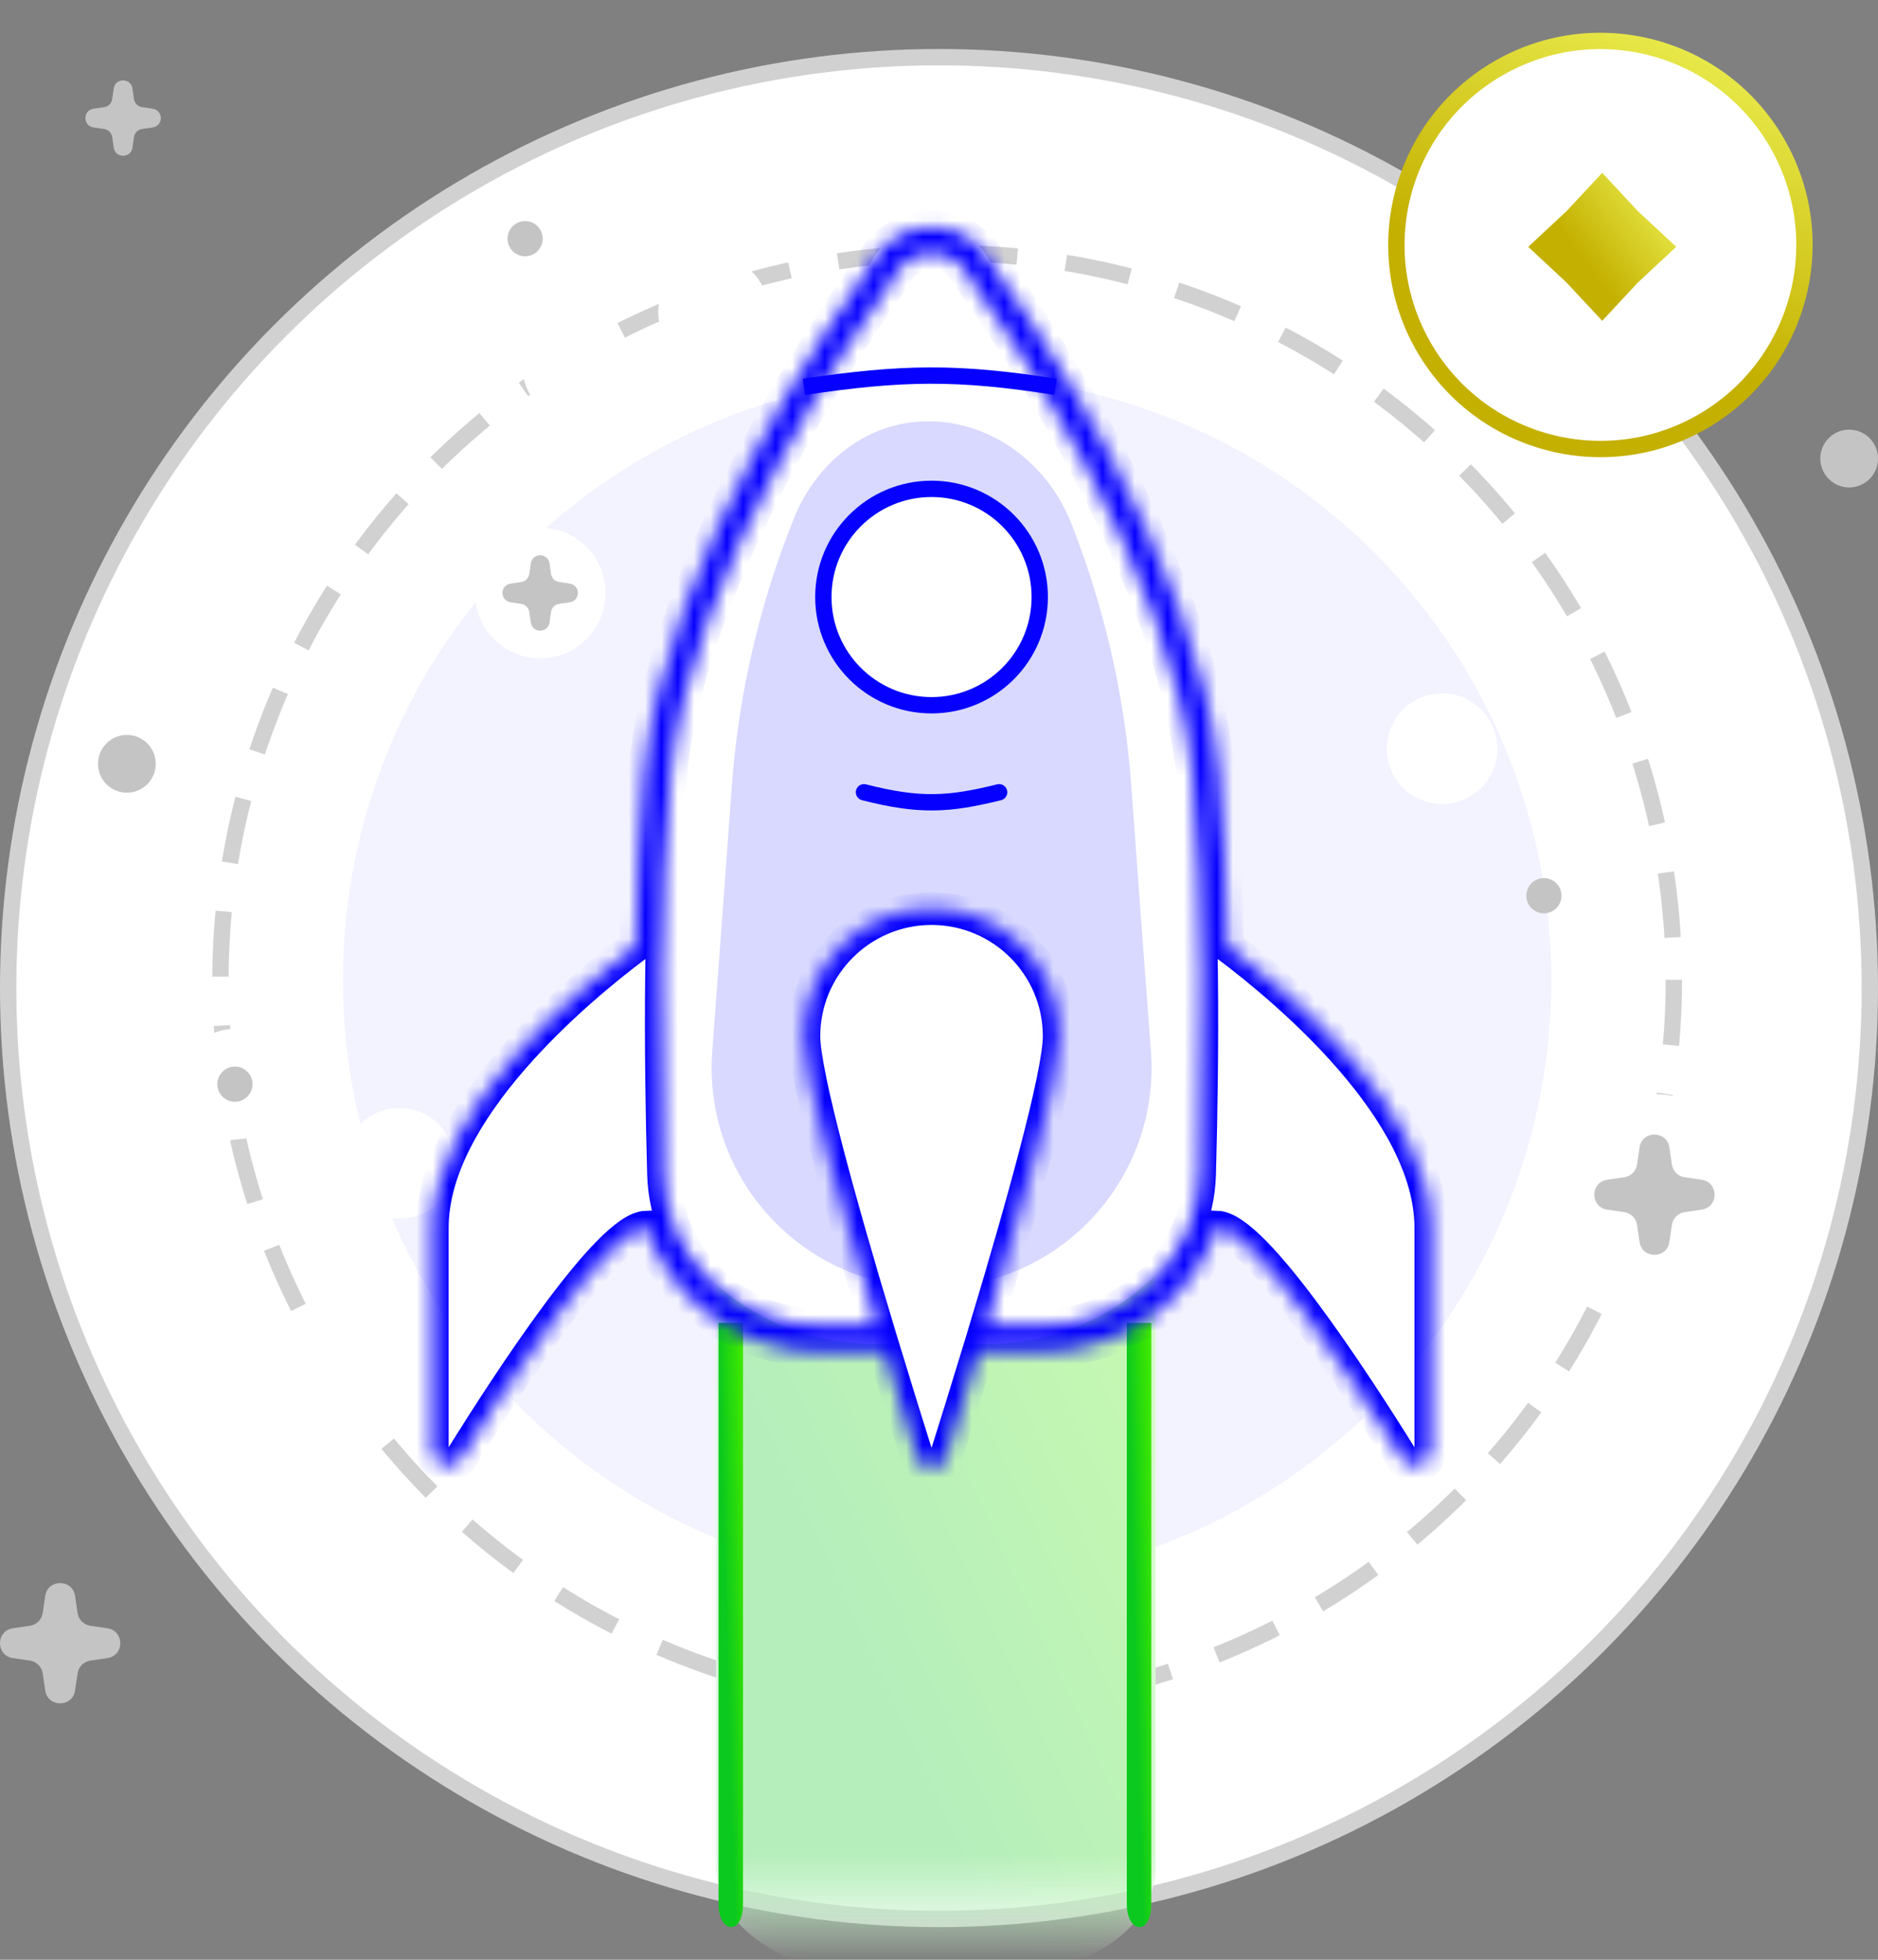 <svg width="115" height="120" viewBox="0 0 115 120" fill="none" xmlns="http://www.w3.org/2000/svg">
<rect x="0" y="0" width="115" height="120" fill="#808080" stroke="none"/>
<g clip-path="url(#clip0)">
<circle cx="57.5" cy="60.5" r="57" fill="white" stroke="#D1D1D1"/>
<circle opacity="0.05" cx="58" cy="60" r="37" fill="#0500FF"/>
<circle cx="58" cy="60" r="44.5" stroke="#D1D1D1" stroke-dasharray="4 3"/>
<path d="M43.852 78H70.763C70.763 78 70.763 104.564 70.763 114.351C70.763 124.137 43.852 123.963 43.852 114.351C43.852 104.739 43.852 78 43.852 78Z" fill="url(#paint0_linear)"/>
<mask id="mask0" mask-type="alpha" maskUnits="userSpaceOnUse" x="43" y="78" width="28" height="44">
<path d="M43.852 78H70.763C70.763 78 70.763 104.564 70.763 114.351C70.763 124.137 43.852 123.963 43.852 114.351C43.852 104.739 43.852 78 43.852 78Z" fill="url(#paint1_linear)"/>
</mask>
<g mask="url(#mask0)">
<path opacity="0.3" d="M43.852 78H70.763C70.763 78 70.763 104.564 70.763 114.351C70.763 124.137 43.852 123.963 43.852 114.351C43.852 104.739 43.852 78 43.852 78Z" fill="url(#paint2_linear)"/>
</g>
<path d="M44 81H45.5C45.5 81 45.5 114.585 45.5 116.573C45.5 118.56 44 118.389 44 116.573C44 114.756 44 81 44 81Z" fill="url(#paint3_linear)"/>
<path d="M69 81H70.5C70.5 81 70.5 114.585 70.5 116.573C70.5 118.56 69 118.389 69 116.573C69 114.756 69 81 69 81Z" fill="url(#paint4_linear)"/>
<ellipse cx="33.078" cy="36.308" rx="4" ry="4" fill="white"/>
<circle cx="101.31" cy="73.154" r="6.154" fill="white"/>
<ellipse cx="88.31" cy="45.846" rx="3.385" ry="3.385" fill="white"/>
<ellipse cx="24.463" cy="71.231" rx="3.385" ry="3.385" fill="white"/>
<path d="M53.076 16.501C53.19 16.339 53.288 16.177 53.379 16.002V16.002C54.899 13.063 59.101 13.063 60.621 16.002V16.002C60.712 16.177 60.81 16.339 60.924 16.501C62.396 18.607 73.184 34.431 74.421 47.789C74.986 53.896 75.061 61.52 74.965 68.195C74.84 76.784 67.241 83.176 58.707 82.196V82.196C57.573 82.066 56.427 82.066 55.293 82.196V82.196C46.759 83.176 39.16 76.784 39.035 68.195C38.939 61.52 39.014 53.896 39.579 47.789C40.816 34.431 51.604 18.607 53.076 16.501Z" fill="white"/>
<path opacity="0.15" d="M56.847 25.798C60.758 25.805 64.159 28.399 65.596 32.037C67.63 37.188 68.884 42.654 69.281 48.172C69.645 53.23 70.082 59.111 70.478 64.363C71.066 72.181 64.885 78.853 57.046 78.853V78.853C49.206 78.853 43.026 72.181 43.614 64.363C44.009 59.111 44.447 53.23 44.81 48.172C45.214 42.554 46.507 36.99 48.607 31.758C49.999 28.29 53.11 25.791 56.847 25.798V25.798Z" fill="#0500FF"/>
<mask id="path-15-inside-1" fill="white">
<path fill-rule="evenodd" clip-rule="evenodd" d="M54.17 82.76H50.287C45.321 82.76 41.059 79.603 39.576 75.133C37.275 75.212 31.23 84.467 28.223 89.307C27.729 90.103 26.473 89.754 26.473 88.818L26.473 75.175C26.473 68.023 35.268 60.665 38.927 57.914C38.996 54.178 39.16 50.494 39.469 47.247C40.717 34.144 51.605 18.62 53.087 16.561C53.2 16.403 53.3 16.245 53.392 16.074C54.962 13.172 59.126 13.172 60.696 16.074C60.788 16.245 60.888 16.403 61.001 16.561C62.483 18.62 73.371 34.144 74.618 47.247C74.928 50.494 75.091 54.178 75.161 57.914C78.82 60.665 87.615 68.023 87.615 75.175L87.615 88.818C87.615 89.754 86.359 90.103 85.865 89.307C82.857 84.467 76.812 75.212 74.512 75.133C73.028 79.603 68.767 82.76 63.801 82.76H59.918C59.144 85.306 58.428 87.596 57.904 89.254C57.636 90.105 56.452 90.105 56.184 89.254C55.66 87.596 54.944 85.306 54.17 82.76ZM53.683 81.151H50.287C45.051 81.151 40.773 77.088 40.63 71.913C40.425 64.51 40.368 54.782 41.071 47.4C41.665 41.169 44.578 34.239 47.612 28.516C50.628 22.828 53.675 18.498 54.393 17.5C54.544 17.29 54.681 17.074 54.808 16.84C55.769 15.062 58.319 15.062 59.28 16.84C59.407 17.074 59.544 17.29 59.695 17.5C60.412 18.498 63.459 22.828 66.476 28.516C69.51 34.239 72.423 41.169 73.017 47.4C73.72 54.782 73.663 64.51 73.458 71.913C73.315 77.088 69.037 81.151 63.801 81.151H60.405C62.523 74.112 64.859 65.812 64.859 63.452C64.859 59.136 61.36 55.637 57.044 55.637C52.728 55.637 49.229 59.136 49.229 63.452C49.229 65.812 51.565 74.112 53.683 81.151Z"/>
</mask>
<path fill-rule="evenodd" clip-rule="evenodd" d="M54.17 82.76H50.287C45.321 82.76 41.059 79.603 39.576 75.133C37.275 75.212 31.23 84.467 28.223 89.307C27.729 90.103 26.473 89.754 26.473 88.818L26.473 75.175C26.473 68.023 35.268 60.665 38.927 57.914C38.996 54.178 39.16 50.494 39.469 47.247C40.717 34.144 51.605 18.62 53.087 16.561C53.2 16.403 53.3 16.245 53.392 16.074C54.962 13.172 59.126 13.172 60.696 16.074C60.788 16.245 60.888 16.403 61.001 16.561C62.483 18.62 73.371 34.144 74.618 47.247C74.928 50.494 75.091 54.178 75.161 57.914C78.82 60.665 87.615 68.023 87.615 75.175L87.615 88.818C87.615 89.754 86.359 90.103 85.865 89.307C82.857 84.467 76.812 75.212 74.512 75.133C73.028 79.603 68.767 82.76 63.801 82.76H59.918C59.144 85.306 58.428 87.596 57.904 89.254C57.636 90.105 56.452 90.105 56.184 89.254C55.66 87.596 54.944 85.306 54.17 82.76ZM53.683 81.151H50.287C45.051 81.151 40.773 77.088 40.63 71.913C40.425 64.51 40.368 54.782 41.071 47.4C41.665 41.169 44.578 34.239 47.612 28.516C50.628 22.828 53.675 18.498 54.393 17.5C54.544 17.29 54.681 17.074 54.808 16.84C55.769 15.062 58.319 15.062 59.28 16.84C59.407 17.074 59.544 17.29 59.695 17.5C60.412 18.498 63.459 22.828 66.476 28.516C69.51 34.239 72.423 41.169 73.017 47.4C73.72 54.782 73.663 64.51 73.458 71.913C73.315 77.088 69.037 81.151 63.801 81.151H60.405C62.523 74.112 64.859 65.812 64.859 63.452C64.859 59.136 61.36 55.637 57.044 55.637C52.728 55.637 49.229 59.136 49.229 63.452C49.229 65.812 51.565 74.112 53.683 81.151Z" fill="white" stroke="#0500FF" stroke-width="2" mask="url(#path-15-inside-1)"/>
<path d="M63.669 36.558C63.669 40.218 60.703 43.184 57.044 43.184C53.384 43.184 50.418 40.218 50.418 36.558C50.418 32.899 53.384 29.933 57.044 29.933C60.703 29.933 63.669 32.899 63.669 36.558Z" fill="white" stroke="#0500FF"/>
<path d="M49.23 23.687C55.245 22.796 58.617 22.739 64.631 23.687" stroke="#0500FF"/>
<path d="M52.906 48.512C56.314 49.383 58.104 49.276 61.181 48.512" stroke="#0500FF" stroke-linecap="round"/>
<ellipse cx="14.385" cy="66.385" rx="3.385" ry="3.385" fill="white"/>
<ellipse cx="43.693" cy="19.077" rx="3.385" ry="3.385" fill="white"/>
<ellipse cx="35.385" cy="22.462" rx="3.385" ry="3.385" fill="white"/>
<ellipse cx="21.08" cy="84.615" rx="3.385" ry="3.385" fill="white"/>
<path d="M32.505 34.494C32.602 33.835 33.552 33.835 33.649 34.494L33.746 35.151C33.784 35.403 33.982 35.601 34.234 35.638L34.891 35.736C35.55 35.833 35.55 36.783 34.891 36.88L34.234 36.977C33.982 37.014 33.784 37.212 33.746 37.465L33.649 38.121C33.552 38.78 32.602 38.78 32.505 38.121L32.408 37.465C32.371 37.212 32.173 37.014 31.92 36.977L31.264 36.88C30.605 36.783 30.605 35.833 31.264 35.736L31.92 35.638C32.173 35.601 32.371 35.403 32.408 35.151L32.505 34.494Z" fill="#C4C4C4"/>
<path d="M100.398 70.259C100.554 69.208 102.069 69.208 102.225 70.259L102.379 71.307C102.439 71.71 102.755 72.026 103.158 72.085L104.206 72.24C105.257 72.395 105.257 73.911 104.206 74.067L103.158 74.221C102.755 74.281 102.439 74.597 102.379 75L102.225 76.048C102.069 77.099 100.554 77.099 100.398 76.048L100.244 75C100.184 74.597 99.868 74.281 99.465 74.221L98.417 74.067C97.366 73.911 97.366 72.395 98.417 72.24L99.465 72.085C99.868 72.026 100.184 71.71 100.244 71.307L100.398 70.259Z" fill="#C4C4C4"/>
<path d="M2.769 97.721C2.925 96.67 4.441 96.67 4.596 97.721L4.751 98.769C4.81 99.172 5.126 99.488 5.529 99.547L6.577 99.702C7.628 99.857 7.628 101.373 6.577 101.528L5.529 101.683C5.126 101.743 4.81 102.059 4.751 102.461L4.596 103.51C4.441 104.561 2.925 104.561 2.769 103.51L2.615 102.461C2.555 102.059 2.239 101.743 1.836 101.683L0.788 101.528C-0.263 101.373 -0.263 99.857 0.788 99.702L1.836 99.547C2.239 99.488 2.555 99.172 2.615 98.769L2.769 97.721Z" fill="#C4C4C4"/>
<path d="M6.966 5.417C7.063 4.758 8.013 4.758 8.11 5.417L8.207 6.074C8.245 6.326 8.443 6.524 8.695 6.561L9.352 6.658C10.011 6.756 10.011 7.706 9.352 7.803L8.695 7.9C8.443 7.937 8.245 8.135 8.207 8.387L8.11 9.044C8.013 9.703 7.063 9.703 6.966 9.044L6.869 8.387C6.832 8.135 6.634 7.937 6.381 7.9L5.724 7.803C5.066 7.706 5.066 6.756 5.724 6.658L6.381 6.561C6.634 6.524 6.832 6.326 6.869 6.074L6.966 5.417Z" fill="#C4C4C4"/>
<ellipse cx="32.155" cy="14.615" rx="1.077" ry="1.077" fill="#C4C4C4"/>
<ellipse cx="14.386" cy="66.385" rx="1.077" ry="1.077" fill="#C4C4C4"/>
<ellipse cx="113.234" cy="28.077" rx="1.769" ry="1.769" fill="#C4C4C4"/>
<ellipse cx="7.769" cy="46.769" rx="1.769" ry="1.769" fill="#C4C4C4"/>
<circle cx="94.542" cy="54.846" r="1.077" fill="#C4C4C4"/>
<path d="M87.922 21.737L89.153 21.725C89.153 21.725 89.166 22.155 89.164 22.431C89.163 22.703 89.146 23.128 89.146 23.128L87.936 23.122L87.922 21.737Z" fill="white"/>
<path d="M87.922 24.166L89.153 24.154C89.153 24.154 89.166 24.584 89.164 24.86C89.163 25.132 89.146 25.556 89.146 25.556L87.936 25.551L87.922 24.166Z" fill="white"/>
<ellipse cx="98.002" cy="15" rx="12.492" ry="12.492" transform="rotate(-30 98.002 15)" fill="white" stroke="url(#paint5_linear)"/>
<path d="M98.112 10.584L100.297 12.93L102.642 15.114L100.297 17.299L98.112 19.644L95.927 17.299L93.582 15.114L95.927 12.93L98.112 10.584Z" fill="url(#paint6_linear)"/>
</g>
<defs>
<linearGradient id="paint0_linear" x1="57.307" y1="78" x2="57.307" y2="121.625" gradientUnits="userSpaceOnUse">
<stop offset="0.818" stop-color="white"/>
<stop offset="0.963" stop-color="white" stop-opacity="0"/>
</linearGradient>
<linearGradient id="paint1_linear" x1="57.307" y1="78" x2="57.307" y2="121.625" gradientUnits="userSpaceOnUse">
<stop offset="0.818" stop-color="white"/>
<stop offset="0.963" stop-color="white" stop-opacity="0"/>
</linearGradient>
<linearGradient id="paint2_linear" x1="65.222" y1="74.996" x2="29.794" y2="91.275" gradientUnits="userSpaceOnUse">
<stop stop-color="#3CE700"/>
<stop offset="0.568" stop-color="#0BC91E"/>
</linearGradient>
<linearGradient id="paint3_linear" x1="45.191" y1="78.452" x2="42.802" y2="78.524" gradientUnits="userSpaceOnUse">
<stop stop-color="#3CE700"/>
<stop offset="0.568" stop-color="#0BC91E"/>
</linearGradient>
<linearGradient id="paint4_linear" x1="70.191" y1="78.452" x2="67.802" y2="78.524" gradientUnits="userSpaceOnUse">
<stop stop-color="#3CE700"/>
<stop offset="0.568" stop-color="#0BC91E"/>
</linearGradient>
<linearGradient id="paint5_linear" x1="105.349" y1="0.788" x2="79.73" y2="19.871" gradientUnits="userSpaceOnUse">
<stop stop-color="#EAED4F"/>
<stop offset="0.568" stop-color="#C4B000"/>
</linearGradient>
<linearGradient id="paint6_linear" x1="100.777" y1="9.96" x2="91.486" y2="16.881" gradientUnits="userSpaceOnUse">
<stop stop-color="#EAED4F"/>
<stop offset="0.568" stop-color="#C4B000"/>
</linearGradient>
<clipPath id="clip0">
<rect width="115" height="120" fill="white"/>
</clipPath>
</defs>
</svg>
